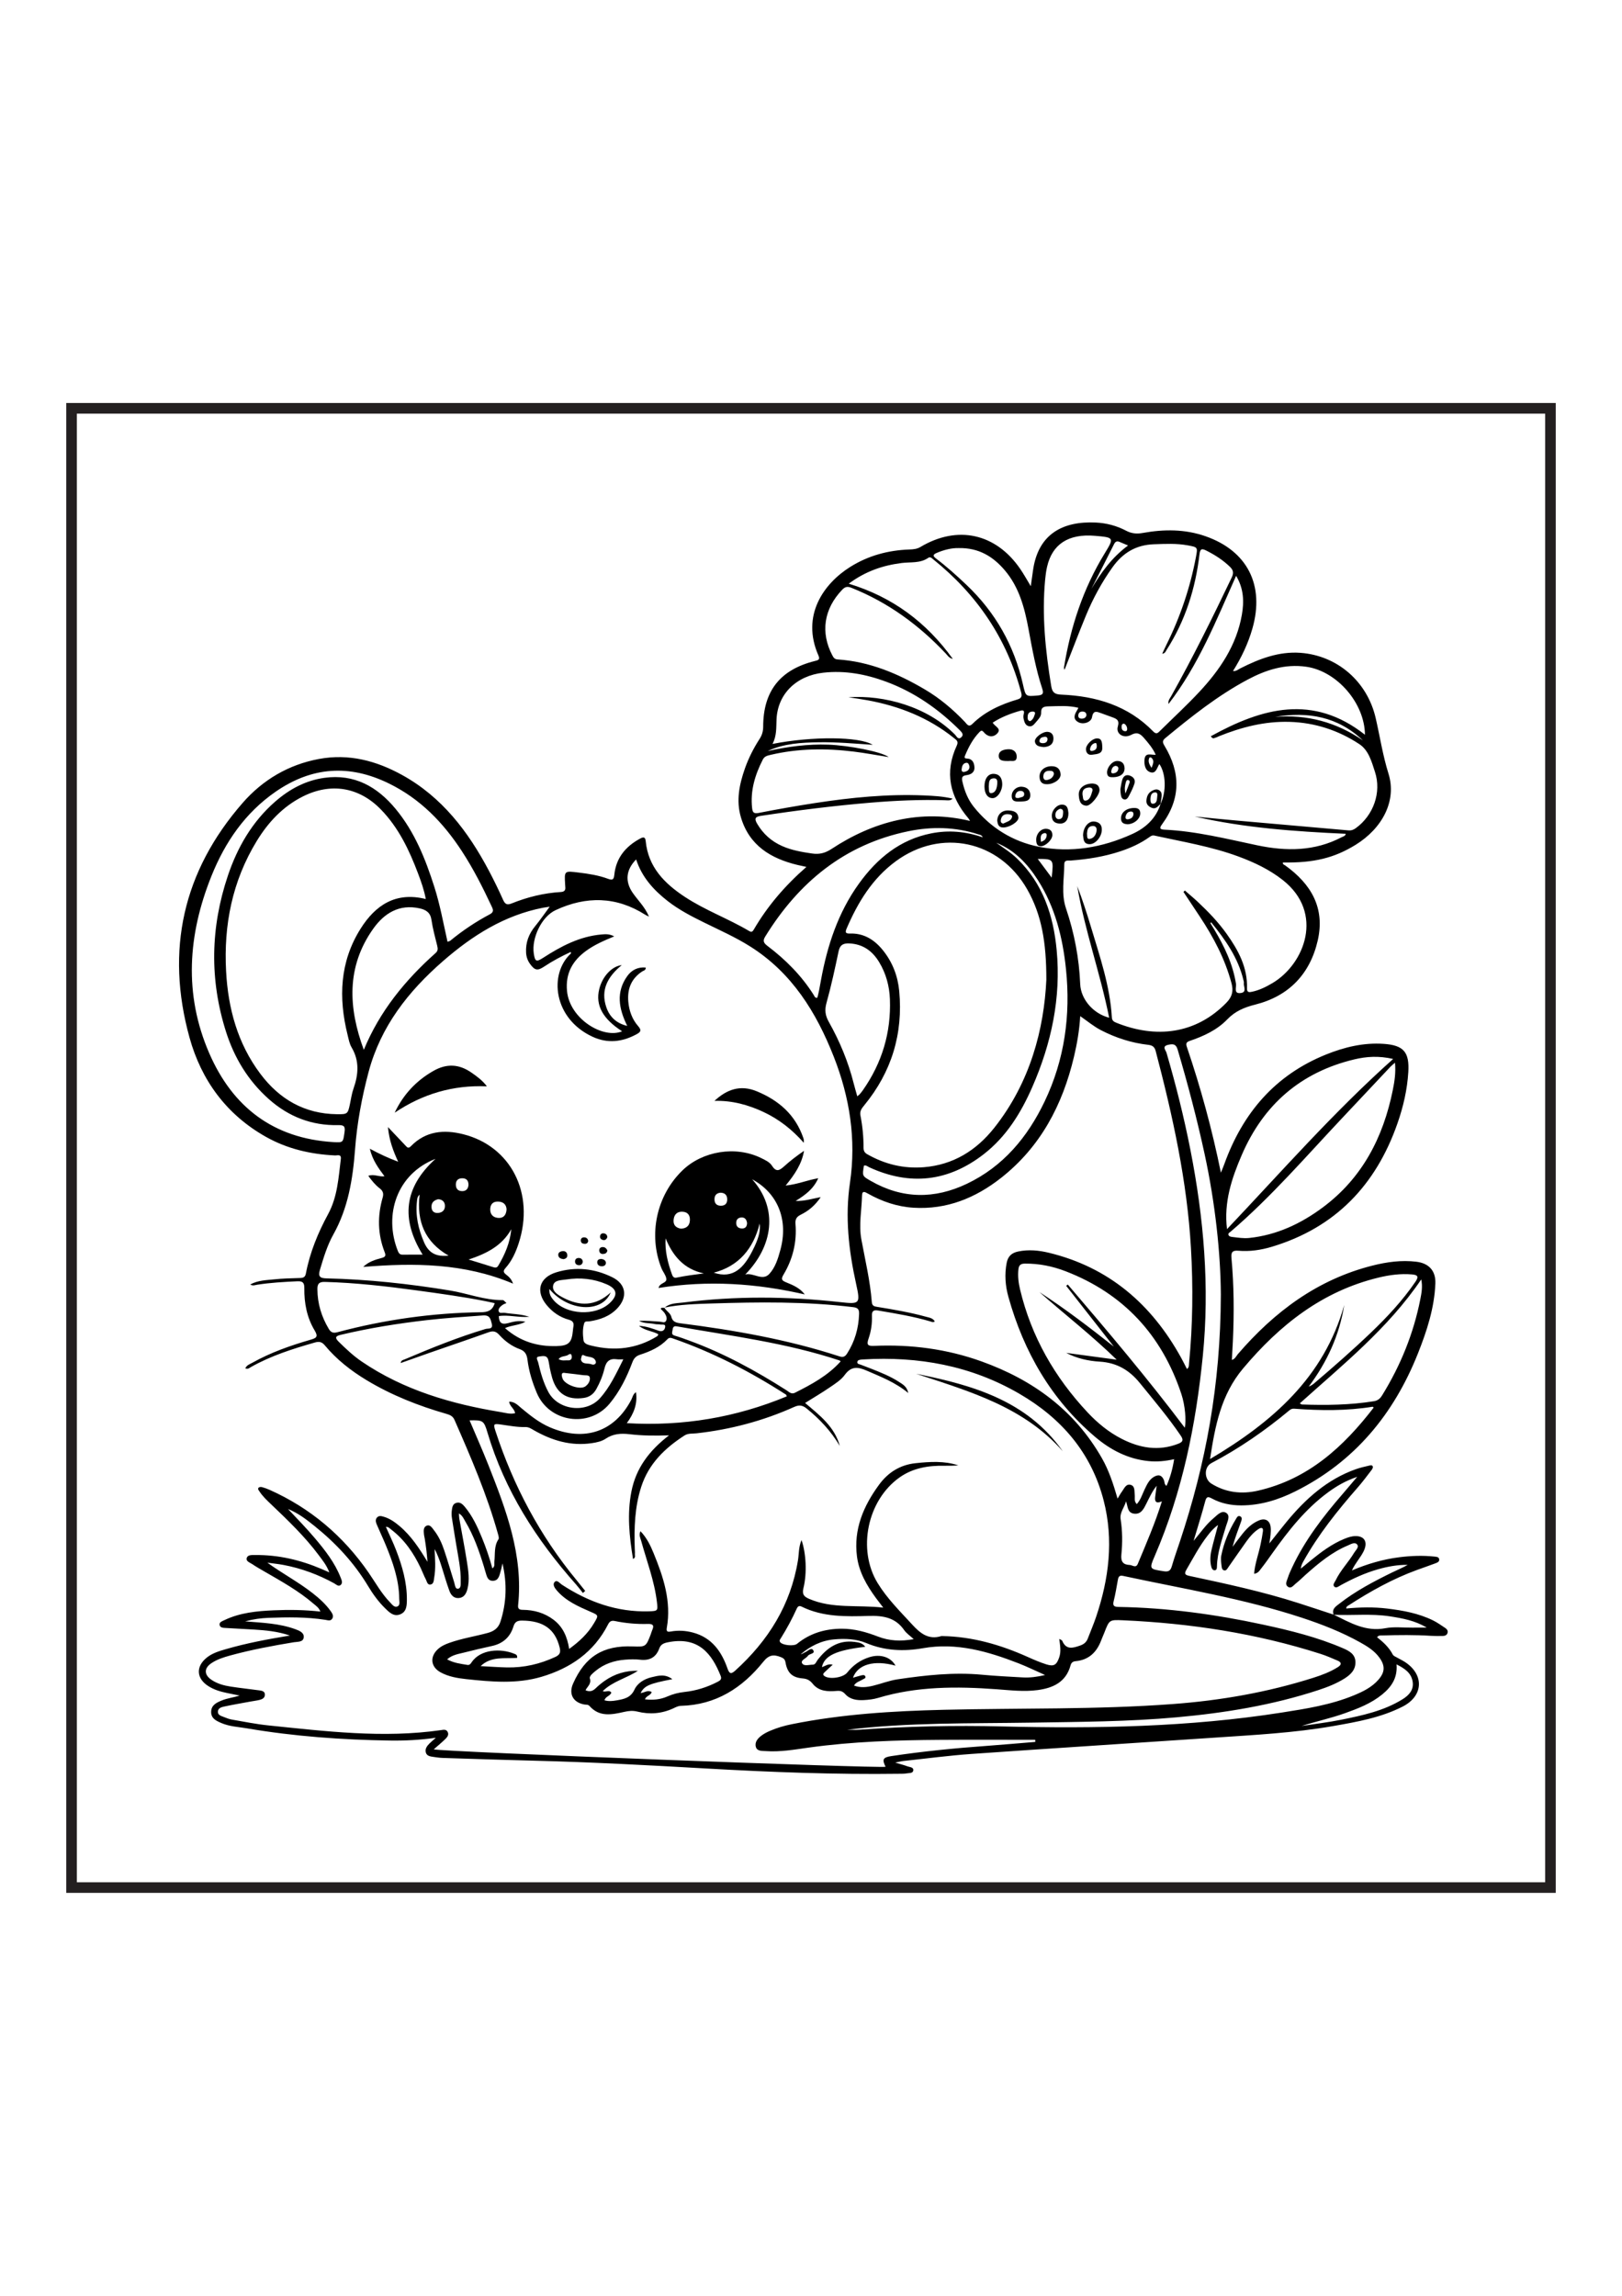 <?xml version="1.0" encoding="utf-8"?>
<!-- Generator: Adobe Illustrator 27.5.0, SVG Export Plug-In . SVG Version: 6.00 Build 0)  -->
<svg xmlns="http://www.w3.org/2000/svg" xmlns:xlink="http://www.w3.org/1999/xlink" viewBox="0 0 612 612" width="595" height="842" preserveAspectRatio="xMidYMid meet" data-scaled="true">
<g>
	<path d="M503.203,482.089c-0.843-2.197,0.887-3.179,2.167-4.181c6.11-4.782,12.946-8.365,19.881-11.764
		c1.945-0.953,3.954-1.776,5.892-2.863c-3.836-0.075-7.557,0.627-11.222,1.665c-4.915,1.393-9.519,3.526-13.995,5.966
		c-0.751,0.41-1.717,1.27-2.452,0.6c-0.792-0.723,0.134-1.674,0.499-2.432c1.825-3.794,4.826-6.809,6.974-10.389
		c0.576-0.96,1.933-2.096,1.119-3.084c-0.903-1.095-2.387-0.123-3.514,0.349c-6.042,2.531-10.996,6.655-15.826,10.949
		c-1.289,1.147-2.503,2.387-3.86,3.446c-0.851,0.665-1.715,2.091-2.985,1.122c-1.166-0.89-0.306-2.218,0.027-3.289
		c0.403-1.294,0.974-2.542,1.547-3.775c4.837-10.4,11.76-19.369,19.217-27.971c1.659-1.914,3.282-3.858,5.421-6.378
		c-4.467,1.535-7.837,3.53-11.014,5.864c-8.538,6.277-14.978,14.481-21.044,23.025c-1.366,1.924-2.725,3.858-4.185,5.71
		c-0.637,0.809-1.209,1.837-2.655,1.955c0.305-3.89,1.704-7.457,2.455-11.157c0.324-1.598,0.65-3.199,0.862-4.813
		c0.183-1.395-0.513-1.618-1.593-0.926c-1.867,1.197-3.296,2.86-4.571,4.628c-2.336,3.239-4.562,6.558-6.877,9.812
		c-0.389,0.547-0.757,1.418-1.633,1.182c-0.832-0.224-0.865-1.159-0.947-1.82c-0.155-1.25-0.328-2.575-0.082-3.785
		c0.983-4.843,2.85-9.365,5.425-13.584c0.357-0.585,0.724-1.524,1.561-1.251c1.06,0.346,0.706,1.416,0.46,2.11
		c-1.109,3.12-2.325,6.203-3.194,9.46c1.253-1.648,2.468-3.327,3.767-4.938c1.726-2.141,3.697-4.021,6.3-5.066
		c2.265-0.909,3.986,0.081,4.303,2.501c0.128,0.979,0.046,1.995-0.027,2.987c-0.065,0.894-0.248,1.78-0.464,3.241
		c2.383-2.994,4.407-5.614,6.513-8.167c7.149-8.664,15.313-16.015,26.127-19.847c1.618-0.573,3.311-0.946,4.985-1.343
		c0.478-0.113,1.188-0.317,1.408,0.342c0.111,0.331-0.138,0.89-0.391,1.218c-1.716,2.229-3.388,4.501-5.238,6.616
		c-7.667,8.765-14.933,17.817-20.617,28.037c-0.428,0.77-0.798,1.571-0.905,2.635c1.218-1.004,2.43-2.016,3.655-3.011
		c3.954-3.212,8.004-6.273,12.775-8.224c1.356-0.554,2.72-1.018,4.201-1.033c3.117-0.031,4.489,1.884,3.444,4.815
		c-0.587,1.647-1.64,3.026-2.609,4.451c-0.787,1.156-1.58,2.308-2.191,3.686c5.78-2.448,11.646-4.183,17.77-4.961
		c4.425-0.562,8.866-0.747,13.315-0.265c0.717,0.078,1.625,0.083,1.82,0.903c0.247,1.036-0.711,1.378-1.456,1.659
		c-2.292,0.865-4.612,1.655-6.914,2.493c-9.181,3.342-17.639,8.084-25.818,13.363c-0.352,0.227-0.846,0.389-0.869,1.173
		c5.144-0.484,10.27-0.608,15.398,0.009c5.975,0.719,11.856,1.784,17.312,4.45c1.619,0.791,3.107,1.862,4.617,2.863
		c0.613,0.406,1.134,1.005,0.923,1.827c-0.244,0.953-1.058,1.199-1.914,1.21c-1.451,0.019-2.907,0.033-4.354-0.058
		c-6.08-0.386-12.162-0.323-18.245-0.141c-0.68,0.02-1.461-0.167-2.093,0.667c2.348,1.852,4.534,3.857,5.942,6.574
		c0.254,0.49,0.986,0.753,1.528,1.068c1.019,0.592,2.103,1.081,3.085,1.727c7.312,4.811,6.923,12.8-0.888,16.789
		c-8.198,4.187-17.183,5.767-26.11,7.337c-14.775,2.598-29.753,3.363-44.693,4.377c-30.613,2.078-61.237,4.009-91.845,6.157
		c-8.595,0.603-17.153,1.746-25.726,2.659c-0.803,0.086-1.591,0.305-3.109,0.605c1.987,0.596,3.343,0.926,4.638,1.417
		c0.856,0.325,2.358,0.278,2.18,1.561c-0.162,1.167-1.605,0.91-2.527,1.098c-0.791,0.161-1.627,0.131-2.443,0.143
		c-24.44,0.334-48.846-0.608-73.238-1.998c-21.576-1.23-43.153-2.394-64.76-2.934c-11.527-0.288-23.052-0.678-34.577-1.047
		c-1.174-0.038-2.348-0.214-3.513-0.385c-1.176-0.172-2.503-0.333-2.862-1.688c-0.359-1.355,0.448-2.443,1.377-3.365
		c0.637-0.631,1.331-1.204,2.399-2.162c-6.081,0.848-11.717,1.135-17.37,1.046c-18.085-0.286-36.082-1.566-53.936-4.609
		c-3.216-0.548-6.516-0.669-9.561-1.977c-1.937-0.833-3.99-1.725-3.904-4.32c0.084-2.529,2.095-3.439,4.06-4.233
		c2.114-0.855,4.385-1.102,6.702-1.827c-1.575-0.32-3.151-0.638-4.726-0.961c-2.503-0.512-4.935-1.225-7.111-2.617
		c-4.525-2.895-4.781-7.347-0.595-10.731c2.096-1.695,4.644-2.449,7.168-3.184c7.761-2.259,15.692-3.747,24.225-5.157
		c-4.741-1.593-9.129-1.967-13.528-2.25c-3.532-0.227-7.07-0.362-10.601-0.597c-0.952-0.063-2.265-0.006-2.42-1.227
		c-0.128-1.007,1.056-1.365,1.847-1.743c5.868-2.805,12.202-3.415,18.558-3.693c5.792-0.253,11.596-0.2,17.636,0.479
		c-0.57-1.508-1.672-2.184-2.596-2.98c-5.678-4.894-12.211-8.487-18.653-12.219c-1.492-0.865-3.006-1.705-4.424-2.68
		c-0.902-0.62-2.562-1.056-2.083-2.427c0.413-1.183,2.009-1.023,3.165-1.034c8.759-0.084,17.095,1.869,25.113,5.309
		c0.814,0.349,1.624,0.706,2.847,1.238c-1.007-2.679-2.547-4.545-3.975-6.461c-5.234-7.025-11.536-13.057-17.846-19.079
		c-1.642-1.567-3.318-3.11-4.563-5.035c-0.276-0.427-0.787-0.946-0.246-1.42c0.269-0.236,0.875-0.258,1.267-0.151
		c0.957,0.263,1.904,0.601,2.811,1.006c15.392,6.875,27.771,17.364,37.348,31.204c2.632,3.803,4.859,7.902,8.118,11.247
		c0.738,0.758,1.536,1.957,2.657,1.588c1.278-0.42,0.813-1.877,0.805-2.895c-0.054-7.228-2.43-13.891-5.142-20.455
		c-1.074-2.599-2.296-5.135-3.383-7.729c-0.35-0.834-0.548-1.812,0.182-2.567c0.742-0.767,1.698-0.478,2.564-0.221
		c2.219,0.661,4.068,1.963,5.822,3.431c4.468,3.737,7.561,8.517,10.617,13.551c-0.129-1.432-0.225-2.868-0.395-4.295
		c-0.183-1.532-0.43-3.056-0.66-4.582c-0.068-0.448-0.218-0.887-0.256-1.336c-0.108-1.27-0.368-2.815,0.989-3.403
		c1.305-0.565,2.084,0.831,2.77,1.7c1.758,2.23,2.936,4.813,3.834,7.481c1.359,4.04,2.535,8.142,3.807,12.211
		c0.288,0.92,0.344,2.479,1.376,2.377c1.281-0.126,1.05-1.771,1.072-2.743c0.105-4.655-0.919-9.193-1.669-13.757
		c-0.559-3.402-1.137-6.801-1.65-10.209c-0.134-0.888-0.162-1.822-0.048-2.71c0.148-1.152,0.253-2.467,1.595-2.936
		c1.45-0.507,2.456,0.425,3.278,1.406c2.894,3.451,4.768,7.495,6.466,11.613c1.552,3.766,2.882,7.619,3.969,11.662
		c1.086-0.765,0.655-1.748,0.756-2.566c0.347-2.829-0.209-5.798,1.548-8.41c0.303-0.451-0.017-1.41-0.207-2.09
		c-4.131-14.822-10.226-28.894-16.381-42.946c-0.641-1.463-1.738-1.896-3.1-2.288c-10.506-3.022-20.614-7.005-30.01-12.662
		c-5.953-3.583-11.382-7.824-15.836-13.188c-1.136-1.368-2.206-1.498-3.782-1.047c-8.303,2.379-16.516,4.967-24.086,9.253
		c-0.583,0.33-1.157,0.94-2.113,0.487c0.498-1.222,1.678-1.564,2.631-2.1c6.928-3.888,14.377-6.495,21.971-8.69
		c2.173-0.628,3.013-1.087,1.554-3.509c-2.92-4.846-3.964-10.315-3.891-15.939c0.026-2.036-0.581-2.705-2.634-2.607
		c-5.081,0.241-10.152,0.515-15.183,1.305c-0.782,0.123-1.567,0.526-2.592-0.096c2.91-1.585,6.006-1.615,8.987-1.932
		c3.245-0.345,6.523-0.414,9.789-0.512c1.244-0.037,1.958-0.309,2.226-1.716c1.504-7.925,4.562-15.336,8.369-22.357
		c3.564-6.571,3.93-13.693,4.808-20.784c0.248-2.005-1.29-1.34-2.188-1.383c-9.199-0.435-17.988-2.462-26.053-7
		c-14.892-8.379-24.378-21.324-28.841-37.434c-9.124-32.939-2.502-62.762,20.084-88.591c7.577-8.665,17.266-14.396,28.771-16.532
		c11.251-2.089,21.65,0.677,31.429,6.09c14.946,8.273,24.818,21.238,32.64,36.003c1.911,3.607,3.703,7.285,5.369,11.012
		c0.749,1.676,1.481,2.104,3.269,1.385c5.924-2.382,12.084-3.907,18.475-4.295c1.49-0.09,1.904-0.726,1.731-2.048
		c-0.035-0.269-0.034-0.544-0.05-0.816c-0.313-5.203-0.321-5.139,5.094-4.481c3.797,0.461,7.56,1.041,11.151,2.378
		c1.653,0.616,2.135,0.249,2.316-1.533c0.642-6.31,4.201-10.648,9.65-13.609c1.148-0.624,2.018-0.88,2.189,0.897
		c0.946,9.806,7.089,15.989,14.779,21.053c7.684,5.06,16.388,8.205,24.275,12.883c0.874,0.518,1.27,0.227,1.704-0.517
		c5.167-8.865,11.744-16.564,19.886-23.681c-1.389-0.303-2.382-0.499-3.364-0.736c-10.105-2.438-18.197-7.327-21.354-17.968
		c-1.867-6.292-0.604-12.413,1.505-18.415c1.39-3.957,3.287-7.678,5.561-11.194c0.923-1.427,1.33-2.874,1.333-4.59
		c0.024-13.424,6.402-21.513,19.507-24.768c1.269-0.315,2.038-0.494,1.341-2.079c-6.673-15.174,2.104-27.174,11.924-33.366
		c6.844-4.315,14.401-6.343,22.451-6.619c1.455-0.05,2.802-0.167,4.15-0.969c13.96-8.306,28.39-5.121,37.597,8.273
		c1.373,1.998,2.543,4.136,4.004,6.532c0.304-2.161,0.569-4.002,0.823-5.846c1.926-14.003,11.424-18.726,23.671-18.159
		c4.012,0.186,7.913,1.201,11.489,3.095c2.044,1.083,4.031,1.24,6.285,0.833c7.967-1.438,15.902-1.468,23.66,1.242
		c15.834,5.532,22.373,18.505,17.678,34.855c-1.617,5.63-4.087,10.85-7.319,16.006c1.26,0.092,1.991-0.625,2.799-1.034
		c7.128-3.611,14.508-6.433,22.658-5.846c13.762,0.992,25.196,10.681,28.402,24.665c1.598,6.97,2.651,13.986,4.818,20.909
		c3.192,10.198-2.277,20.615-12.463,26.882c-8.049,4.952-15.752,6.82-27.353,6.626c-0.198,0.736,0.498,0.868,0.855,1.123
		c9.759,6.986,15.084,16.013,12.265,28.304c-2.918,12.722-10.962,21.001-23.561,24.178c-4.204,1.06-7.591,2.482-10.608,5.613
		c-3.837,3.983-8.856,6.291-14.053,8.058c-1.401,0.476-1.598,1.016-1.151,2.331c5.198,15.291,9.458,30.842,12.835,47.419
		c0.596-1.497,0.964-2.347,1.277-3.218c6.926-19.251,19.139-33.612,38.408-41.372c6.965-2.805,14.178-4.537,21.771-4.012
		c7.52,0.52,9.714,3.142,9.257,10.633c-0.407,6.676-1.908,13.12-4.099,19.386c-8.137,23.276-23.447,39.315-47.381,46.517
		c-4.117,1.239-8.353,1.867-12.641,1.499c-2.314-0.199-2.796,0.659-2.604,2.746c0.959,10.418,1.007,20.858,0.536,31.303
		c-0.106,2.353-0.254,4.703-0.387,7.142c1.238-0.336,1.626-1.453,2.296-2.23c13.768-15.971,30.03-28.148,50.832-33.379
		c5.393-1.356,10.876-2.105,16.459-1.437c4.761,0.57,7.39,3.423,7.196,8.242c-0.37,9.197-3.196,17.852-6.551,26.295
		c-9.117,22.944-23.929,40.936-46.308,52.099c-6.385,3.185-13.114,5.279-20.377,5.282c-3.897,0.002-7.593-0.727-11.015-2.565
		c-1.431-0.769-2.086-0.904-2.587,1.003c-1.259,4.796-2.775,9.524-4.388,14.953c2.722-3.239,4.715-6.197,7.438-8.47
		c1.417-1.183,3.085-3.215,4.859-2.099c1.713,1.077,0.429,3.355-0.06,5.026c-1.45,4.96-3.287,9.824-3.418,15.082
		c-0.016,0.63-0.009,1.464-0.787,1.54c-0.862,0.085-1.22-0.763-1.385-1.446c-0.5-2.068-0.361-4.17,0.12-6.212
		c0.701-2.976,1.543-5.919,2.468-9.418c-1.802,1.281-2.84,2.604-3.872,3.914c-3.161,4.013-5.49,8.545-8.059,12.931
		c-0.983,1.679-0.414,2.035,1.229,2.386c13.752,2.937,27.504,5.89,40.918,10.188c4.488,1.438,8.957,2.934,13.436,4.403
		c6.137,3.012,12.04,6.55,19.464,5.114c3.244-0.628,6.695-0.185,10.053-0.215c1.851-0.016,3.702-0.003,5.554-0.003
		c-4.328-2.649-9.096-3.517-13.903-4.263C517.361,481.592,510.266,482.434,503.203,482.089z M437.858,176.279
		c2.28-4.66,2.1-11.405-0.406-15.105c-0.912,1.339-1.243,3.825-3.445,3.091c-1.973-0.658-2.354-2.899-2.165-4.857
		c0.268-2.773,2.599-1.542,4.226-1.732c-1.115-2.445-2.691-4.31-4.294-6.162c-1.359-1.57-2.517-2.629-4.962-1.332
		c-2.885,1.531-5.848-0.396-5.049-3.121c0.745-2.539-0.557-2.967-2.211-3.578c-1.36-0.502-2.722-0.997-4.088-1.484
		c-1.592-0.568-2.969-1.211-3.426,1.495c-0.335,1.979-3.362,2.929-5.201,1.891c-2.086-1.177-1.474-2.8-0.479-4.397
		c0.178-0.286,0.322-0.592,0.547-1.012c-3.826-0.963-7.545-0.62-11.25-0.55c-1.636,0.031-2.921,0.233-2.825,2.479
		c0.058,1.362-1.088,2.455-1.965,3.492c-0.693,0.819-1.422,1.82-2.685,1.513c-1.341-0.326-1.669-1.581-1.944-2.724
		c-0.142-0.592-0.138-1.29,0.033-1.872c0.366-1.247-0.196-1.547-1.21-1.258c-3.707,1.056-7.288,2.408-10.501,4.517
		c0.839,1.537,3.53,2.245,1.64,4.151c-1.554,1.568-3.572,1.2-4.997-0.531c-0.691-0.84-1.064-0.667-1.66-0.049
		c-2.434,2.528-4.044,5.557-5.38,8.757c-0.277,0.662-0.438,1.169,0.659,1.207c2.077,0.072,2.766,1.573,2.851,3.322
		c0.095,1.948-1.379,2.738-2.966,2.943c-1.813,0.234-1.91,1-1.551,2.56c0.787,3.418,2.048,6.622,4.22,9.348
		c6.352,7.975,14.804,13.153,24.551,15.097c12.092,2.412,24.045,0.328,35.302-4.804c5.016-2.286,8.943-5.846,10.671-11.347
		L437.858,176.279z M250.725,366.319c0.71,1.256,2.216,1.935,2.587,3.41c0.457,1.815,1.698,2.198,3.383,2.413
		c20.339,2.599,40.496,6.109,60.049,12.486c1.41,0.46,2.137,0.09,2.889-1.088c2.911-4.555,4.328-9.512,4.511-14.903
		c0.06-1.754-0.472-2.362-2.204-2.574c-17.798-2.175-35.657-1.945-53.52-1.386c-5.883,0.184-11.785,0.363-17.592,1.518
		c2.025-1.714,4.598-1.58,6.968-1.882c19.637-2.499,39.293-2.345,58.95-0.176c7.713,0.851,7.968,0.791,6.257-6.951
		c-2.781-12.587-4.202-25.153-2.3-38.044c2.415-16.365-0.088-32.241-6.1-47.533c-6.595-16.775-15.791-31.661-31.522-41.591
		c-5.552-3.505-11.521-6.149-17.38-9.031c-4.811-2.366-9.579-4.834-13.813-8.146c-5.279-4.13-9.703-8.994-11.865-15.669
		c-3.866,3.93-4.239,8.296-1.329,12.549c1.958,2.86,4.595,5.267,6.173,9.013c-0.759-0.369-1.07-0.483-1.343-0.658
		c-10.968-7.005-22.373-7.142-33.905-1.768c-5.322,2.48-9.083,10.586-8.217,16.357c0.46,3.065,0.975,3.269,3.515,1.629
		c6.759-4.363,13.783-8.095,22.006-8.811c1.463-0.127,2.939-0.281,4.834,0.715c-4.037,1.663-7.501,3.199-10.594,5.446
		c-5.169,3.754-7.843,8.577-7.221,15.157c0.996,10.533,13.626,18.207,20.794,15.2c-7.328-4.71-10.115-9.838-8.638-15.896
		c1.145-4.697,4.685-8.642,8.499-9.07c-5.246,4.301-8.092,9.317-5.816,15.919c1.23,3.568,3.728,6.029,7.883,7.018
		c-3.205-6.521-4.328-12.763,0.034-18.823c1.641-2.28,3.992-3.463,6.955-3.195c0.013,1.099-0.8,1.127-1.282,1.437
		c-4.196,2.702-5.733,6.666-5.304,11.453c0.306,3.41,1.443,6.618,3.713,9.207c1.439,1.64,0.907,2.258-0.706,3.123
		c-5.375,2.884-10.858,3.49-16.47,0.897c-14.849-6.86-16.599-23.688-8.2-31.422c0.068-0.063-0.022-0.297-0.052-0.578
		c-3.484,1.62-6.831,3.389-10,5.497c-2.531,1.684-3.549,1.498-5.333-0.938c-0.933-1.274-1.432-2.698-1.521-4.296
		c-0.213-3.828,1.044-7.09,3.461-10.033c1.809-2.203,3.421-4.568,5.448-7.302c-1.256,0.195-1.872,0.27-2.48,0.388
		c-14.636,2.848-26.703,10.5-37.748,20.114c-13.133,11.431-23.536,24.677-28.105,41.847c-2.549,9.58-4.364,19.321-5.107,29.189
		c-0.846,11.239-2.592,22.109-8.203,32.137c-2.294,4.1-3.656,8.674-5.023,13.207c-0.785,2.604-0.091,3.27,2.498,3.33
		c15.629,0.361,31.124,2.044,46.557,4.576c6.66,1.093,13.041,3.698,19.912,3.62c0.403-0.005,0.814,0.627,1.401,1.112
		c-0.584,0.258-1.004,0.378-1.348,0.61c-0.852,0.575-1.786,1.405-1.626,2.359c0.192,1.142,1.512,0.585,2.325,0.722
		c2.827,0.473,5.745,0.375,9.29,1.5c-4.355,0.334-7.897-0.854-11.543-0.272c0.106,2.276,0.827,3.346,3.391,2.676
		c1.972-0.515,4.058-1.154,6.673-0.535c-2.604,1.386-5.162,1.228-7.728,2.391c5.792,5.105,12.33,6.993,19.52,6.779
		c4.612-0.137,5.672-1.338,6.104-5.866c0.043-0.452,0.084-0.906,0.169-1.351c0.277-1.46-0.079-2.283-1.73-2.735
		c-3.309-0.905-6.085-2.808-8.293-5.457c-4.332-5.198-2.89-10.436,3.596-12.422c7.259-2.223,14.399-1.458,21.163,1.887
		c5.142,2.544,5.842,7.403,1.919,11.624c-2.871,3.089-6.584,4.384-10.622,4.997c-0.681,0.104-1.642-0.209-1.919,0.656
		c-0.676,2.111-0.559,4.342-0.284,6.473c0.177,1.373,1.815,1.742,2.984,2.029c8.74,2.149,17.078,1.234,24.836-3.561
		c0.183-0.113,0.252-0.412,0.434-0.728c-2.241-1.282-4.957-1.292-7.333-3.183c2.907,0.157,5.168,1.067,7.448,1.856
		c1.392,0.482,2.243-0.212,2.439-1.367c0.222-1.31-1.076-0.835-1.749-0.978c-0.703-0.149-1.467-0.025-2.165-0.188
		c-1.957-0.459-4.109-0.115-5.924-1.217c2.671-0.099,5.277,0.139,7.886,0.321c0.767,0.054,1.757,0.612,2.259-0.258
		c0.535-0.926,0.123-1.956-0.421-2.827c-0.283-0.453-0.673-0.848-1.052-1.231c-0.243-0.246-0.714-0.518-0.355-0.805
		C249.73,366.2,250.291,366.339,250.725,366.319z M303.772,402.203c5.452,4.592,11.132,8.948,13.094,16.209
		c-3.272-5.513-7.539-10.122-12.531-14.135c-1.538-1.237-2.828-1.407-4.655-0.587c-11.761,5.282-24.08,8.536-36.897,9.965
		c-1.499,0.167-3.136-0.077-4.501,0.802c-7.42,4.781-13.521,10.657-16.334,19.362c-2.473,7.654-2.708,15.513-2.44,23.438
		c0.022,0.635,0.095,1.276,0.038,1.905c-0.054,0.605,0.401,1.367-0.696,1.9c-1.405-8.525-2.284-16.933-0.61-25.466
		c1.725-8.794,6.712-15.431,14.195-21.183c-5.496,0.191-10.223,0.126-14.904-0.426c-3.25-0.383-6.19-0.191-9.002,1.696
		c-1.494,1.002-3.335,1.389-5.147,1.665c-7.917,1.203-15.087-0.963-21.885-4.825c-1.014-0.576-1.936-1.268-3.237-1.236
		c-3.098,0.078-6.142-0.512-9.196-0.941c-2.887-0.406-3.006-0.266-2.088,2.534c6.748,20.572,16.725,39.387,30.533,56.117
		c1.115,1.351,2.194,2.731,3.29,4.098c-0.286,0.262-0.571,0.525-0.857,0.787c-0.887-1.104-1.729-2.247-2.668-3.305
		c-14.938-16.819-26.868-35.388-33.326-57.154c-1.359-4.582-1.695-4.797-6.768-4.653c2.378,5.626,4.851,11.165,7.079,16.802
		c6.724,17.012,13.228,34.09,11.226,52.958c-0.146,1.38,0.526,1.695,1.745,1.706c4.287,0.039,8.254,1.163,11.7,3.794
		c3.494,2.668,5.11,6.419,5.826,10.947c3.874-2.804,7.069-5.808,9.367-9.696c1.8-3.045,1.761-2.966-1.394-4.346
		c-4.576-2.002-9.182-4.026-12.555-7.91c-0.778-0.895-1.881-2.318-0.841-3.35c0.873-0.866,1.893,0.566,2.746,1.121
		c9.974,6.494,20.741,10.362,32.797,10.003c3.354-0.1,3.373-0.246,2.995-3.45c-0.945-7.996-3.841-15.477-5.962-23.164
		c-0.29-1.052-0.939-2.115-0.255-3.615c2.404,2.528,3.764,5.387,4.945,8.264c3.71,9.039,6.778,18.237,4.983,28.253
		c-0.267,1.49,0.498,1.514,1.508,1.33c2.822-0.514,5.618-0.337,8.365,0.395c7.039,1.876,10.752,7.035,13.015,13.505
		c0.635,1.817,1.217,2.402,2.881,0.897c12.511-11.308,21.021-24.856,23.742-41.743c0.384-2.385,0.209-4.914,1.331-7.547
		c1.699,4.871,2.133,12.4,0.72,18.13c-0.584,2.37,0.216,3.208,2.172,4.053c8.813,3.805,18.148,2.18,27.944,3.297
		c-1.247-1.635-2.018-2.61-2.751-3.613c-3.463-4.737-6.398-9.769-7.163-15.685c-1.327-10.267,2.456-19.067,8.373-27.114
		c3.374-4.588,7.899-7.443,13.663-8.061c5.453-0.585,10.9-0.934,16.222,0.809c-1.779,0.152-3.55,0.177-5.321,0.147
		c-6.019-0.102-11.78,0.824-16.828,4.38c-12.212,8.604-16.066,27.218-8.297,39.9c3.589,5.859,8.454,10.638,13.058,15.657
		c3.03,3.304,6.129,5.808,10.939,4.326c0.167-0.051,0.361-0.017,0.543-0.013c11.26,0.222,21.819,3.286,32.019,7.851
		c2.316,1.036,4.657,2.058,7.071,2.821c2.904,0.918,3.884,0.2,4.864-2.644c0.77-2.236,0.344-4.443,0.011-6.96
		c0.567,0.338,1.015,0.443,1.118,0.692c1.485,3.57,4.054,2.755,6.768,1.813c1.398-0.486,2.36-1.261,2.884-2.634
		c1.034-2.712,2.195-5.38,3.122-8.127c4.854-14.382,6.71-29.031,2.874-43.928c-4.655-18.078-15.981-31.105-31.864-40.328
		c-18.243-10.594-38.099-14.147-58.968-12.904c-0.181,0.011-0.365,0.004-0.543,0.034c-0.621,0.105-1.417,0.118-1.563,0.843
		c-0.177,0.877,0.721,0.878,1.261,1.094c1.347,0.54,2.717,1.023,4.065,1.56c3.542,1.411,7.102,2.81,10.311,4.896
		c1.405,0.914,3.075,1.74,3.574,4.233c-4.952-4.07-10.367-6.128-15.685-8.444c-3.352-1.459-5.854-1.732-8.298,1.63
		c-1.393,1.916-3.609,3.301-5.621,4.682C310.119,398.356,306.993,400.184,303.772,402.203z M189.585,462.729
		c-0.216,0.958-0.376,1.934-0.662,2.871c-0.496,1.624-0.751,3.675-2.976,3.688c-2.114,0.013-2.309-1.976-2.817-3.498
		c-0.201-0.602-0.346-1.222-0.532-1.829c-1.818-5.909-3.848-11.734-7.041-17.071c-0.601-1.004-1.035-2.202-2.393-3.021
		c0.055,0.872,0.037,1.418,0.13,1.944c0.95,5.36,2.002,10.704,2.851,16.08c0.551,3.487,1.132,7.022,0.208,10.548
		c-0.435,1.659-1.259,3.144-3.148,3.341c-1.908,0.199-3.02-1.034-3.64-2.691c-0.571-1.526-1.053-3.087-1.545-4.642
		c-1.189-3.759-2.153-7.6-4.037-11.149c0.162,3.65,0.47,7.261-0.163,10.851c-0.168,0.954-0.128,2.238-1.253,2.514
		c-1.338,0.328-1.467-1.109-1.892-1.907c-0.723-1.358-1.247-2.82-1.904-4.215c-2.662-5.657-6.105-10.727-11.136-14.568
		c-0.574-0.438-1.103-1.112-2.038-1.035c1.362,3.084,2.767,5.941,3.901,8.902c2.281,5.955,4.056,12.049,4.019,18.513
		c-0.013,2.208-0.067,4.59-2.502,5.575c-2.436,0.986-4.121-0.721-5.692-2.261c-2.545-2.494-4.624-5.37-6.451-8.409
		c-5.31-8.83-12.218-16.225-20.208-22.646c-3.083-2.478-6.213-4.913-9.995-6.409c3.402,3.609,6.861,7.139,10.053,10.911
		c3.879,4.583,7.592,9.284,9.807,14.958c0.36,0.923,0.892,2.033-0.003,2.796c-0.853,0.728-1.693-0.221-2.43-0.627
		c-6.013-3.31-12.373-5.656-19.112-6.937c-2.014-0.383-4.064-0.575-6.098-0.854c5.72,4.135,11.757,7.314,17.124,11.537
		c2.505,1.971,4.873,4.088,6.732,6.702c0.572,0.804,1.213,1.734,0.679,2.758c-0.609,1.166-1.748,0.703-2.692,0.557
		c-7.128-1.104-14.299-1.019-21.47-0.742c-2.807,0.109-5.602,0.463-8.749,1.323c6.691,0.543,12.975,0.771,18.933,2.961
		c1.435,0.527,3.285,1.25,3.163,2.971c-0.142,1.992-2.297,1.707-3.711,1.94c-8.06,1.33-16.085,2.821-23.971,4.979
		c-2.542,0.696-5.072,1.48-7.266,2.994c-2.687,1.854-2.663,4.26,0.024,6.132c2.211,1.541,4.77,2.228,7.377,2.631
		c3.584,0.555,7.195,0.927,10.788,1.423c0.987,0.136,2.129,0.335,2.098,1.671c-0.028,1.186-0.997,1.681-2.004,1.923
		c-1.144,0.275-2.32,0.416-3.48,0.63c-3.299,0.61-6.607,1.174-9.887,1.876c-1.021,0.218-2.302,0.572-2.366,1.904
		c-0.066,1.374,1.263,1.629,2.228,2.034c0.999,0.419,2.042,0.808,3.103,0.991c4.559,0.786,9.108,1.718,13.703,2.187
		c21.666,2.212,43.328,4.915,65.145,1.776c0.859-0.124,1.898-0.392,2.47,0.6c0.62,1.075-0.051,1.993-0.738,2.672
		c-1.39,1.375-2.918,2.611-4.471,3.977c2.698,0.92,167.557,7.217,170.488,6.578c-1.387-2.76-1.027-3.545,2.197-4.032
		c11.939-1.806,23.948-2.979,35.989-3.851c6.103-0.442,12.197-0.994,18.295-1.496c-0.011-0.263-0.023-0.527-0.034-0.79
		c-11.895,0-23.79-0.063-35.684,0.015c-16.618,0.11-33.215,0.625-49.712,2.914c-5.384,0.747-10.771,1.72-16.246,1.327
		c-1.382-0.099-3.261,0.11-3.745-1.558c-0.538-1.855,0.751-3.292,2.187-4.35c0.938-0.691,2.007-1.238,3.081-1.705
		c2.67-1.159,5.459-1.967,8.313-2.54c18.939-3.807,38.131-4.972,57.386-5.43c28.769-0.685,57.571-0.032,86.306-2.162
		c18.078-1.34,35.82-4.436,53.113-9.928c3.197-1.015,6.348-2.202,9.214-4.007c1.451-0.914,1.457-1.796-0.155-2.476
		c-2.087-0.881-4.168-1.807-6.321-2.497c-24.275-7.772-49.232-11.573-74.639-12.698c-5.13-0.227-5.128-0.18-7.012,4.689
		c-0.36,0.931-0.796,1.832-1.141,2.768c-1.679,4.549-4.664,7.501-9.686,7.971c-1.016,0.095-1.629,0.528-1.915,1.579
		c-1.715,6.298-6.554,8.533-12.395,9.322c-5.17,0.698-10.336,0.066-15.492-0.311c-15.078-1.103-30.066-1.147-44.747,3.269
		c-1.717,0.516-3.563,0.718-5.362,0.817c-2.59,0.143-5.191-0.207-7.022-2.248c-0.979-1.09-1.839-1.328-3.243-1.206
		c-3.305,0.285-6.695,0.186-9.001-2.668c-1.075-1.33-2.121-1.907-3.802-2.045c-3.939-0.324-5.797-2.081-6.484-6.03
		c-0.21-1.208-0.781-1.628-1.796-2.025c-2.667-1.042-4.456-0.898-6.58,1.754c-7.926,9.896-17.944,16.315-31.094,16.64
		c-1.052,0.026-1.909,0.508-2.812,0.928c-4.37,2.033-8.955,2.397-13.562,1.255c-1.777-0.44-3.278-0.292-4.992,0.093
		c-4.629,1.04-9.352,2.078-13.122-2.219c-0.545-0.621-1.344-0.439-2.04-0.573c-4.196-0.811-5.877-3.992-4.158-7.871
		c4.537-10.236,11.348-14.471,22.548-14.02c4.847,0.195,4.967,0.117,6.748-4.551c0.194-0.508,0.316-1.046,0.538-1.541
		c0.754-1.681,0.502-2.458-1.608-2.396c-4.18,0.122-8.346-0.249-12.45-1.093c-1.261-0.259-1.962,0.063-2.571,1.263
		c-5.311,10.467-14.182,16.54-25.132,19.778c-9.344,2.763-18.89,1.891-28.388,0.871c-3.338-0.358-6.678-0.923-9.681-2.561
		c-3.732-2.036-4.138-5.883-0.996-8.757c1.23-1.125,2.704-1.79,4.26-2.345c4.717-1.681,9.666-2.451,14.482-3.746
		c2.362-0.635,4.054-1.812,4.841-4.254C191.118,477.55,191.366,470.304,189.585,462.729z M407.582,256.283
		c-0.329,5.396-1.19,10.375-2.355,15.298c-4.301,18.181-12.605,34.013-27.539,45.739c-9.631,7.562-20.475,11.993-32.994,11.232
		c-6.181-0.376-11.895-2.339-17.268-5.357c-1.026-0.576-2.126-1.227-2.171,0.749c-0.127,5.522-1.278,11.035-0.253,16.567
		c1.454,7.847,3.315,15.628,3.939,23.608c0.119,1.519,0.945,1.656,2.11,1.846c6.178,1.009,12.351,2.055,18.394,3.727
		c1.165,0.322,2.494,0.456,3.262,1.74c-0.62,0.494-1.131,0.172-1.601,0.033c-6.452-1.917-13.076-2.995-19.694-4.126
		c-1.809-0.309-2.489,0.133-2.423,2.005c0.103,2.925-0.316,5.855-1.275,8.579c-0.893,2.536-0.106,2.831,2.189,2.734
		c13.831-0.583,27.337,1.162,40.419,5.86c19.361,6.953,35.104,18.376,45.453,36.539c2.661,4.671,4.301,9.744,5.898,15.221
		c0.669-1.091,1.078-1.893,1.613-2.6c0.894-1.182,1.536-3.136,3.393-2.569c1.633,0.499,1.3,2.371,1.467,3.79
		c0.13,1.11-0.341,2.356,0.766,3.456c1.492-1.613,2.045-3.647,2.937-5.487c0.872-1.797,1.656-3.666,3.478-4.76
		c1.768-1.062,3.072-0.735,3.872,1.282c0.246,0.62,0.016,1.424,0.932,2.1c1.431-3.229,2.317-6.459,2.885-10.08
		c-3.365,0.75-6.483,1.042-9.672,0.721c-7.816-0.787-14.456-4.281-20.257-9.233c-16.456-14.046-26.804-31.972-32.591-52.66
		c-1.184-4.234-1.514-8.556-0.656-12.933c0.483-2.462,1.917-3.742,4.327-4.241c3.923-0.813,7.807-0.437,11.605,0.483
		c22.676,5.497,38.726,19.411,49.839,39.522c0.779,1.409,1.483,2.859,2.242,4.327c0.86-0.634,0.712-1.41,0.779-2.094
		c1.427-14.487,1.566-28.986,0.729-43.522c-1.458-25.325-6.89-49.914-13.309-74.341c-0.413-1.57-1.253-2.154-2.808-2.33
		c-6.285-0.712-12.214-2.625-17.835-5.526C412.685,260.178,410.34,258.196,407.582,256.283z M394.798,242.567
		c0.015-14.122-1.784-24.582-7.245-34.155c-10.498-18.402-32.505-23.093-49.569-10.549c-8.845,6.502-14.319,15.516-18.561,25.416
		c-0.631,1.473-0.311,1.895,1.281,1.844c5.361-0.17,9.364,2.448,12.562,6.476c3.54,4.459,5.5,9.64,6.021,15.245
		c1.5,16.122-2.89,30.513-13.18,43.048c-0.95,1.157-1.781,2.185-1.455,3.854c0.785,4.015,1.181,8.082,1.175,12.177
		c-0.001,1.106,0.338,1.849,1.346,2.426c6.648,3.804,13.784,5.539,21.412,4.923c11.082-0.895,19.782-6.314,26.546-14.842
		C388.841,281.144,393.937,260.923,394.798,242.567z M160.659,212.112c-0.65-3.458-1.738-6.507-2.876-9.529
		c-3.349-8.889-7.389-17.421-14.118-24.312c-8.24-8.44-18.901-10.142-29.433-4.834c-7.525,3.792-13.055,9.727-17.385,16.828
		c-9.196,15.082-12.479,31.6-11.539,49.056c0.756,14.05,4.327,27.247,12.898,38.68c7.215,9.624,16.714,15.158,28.989,15.276
		c3.933,0.038,4.04-0.091,4.838-3.806c0.419-1.951,0.681-3.963,1.341-5.831c1.88-5.326,2.315-10.475-0.726-15.594
		c-0.811-1.364-1.091-3.07-1.485-4.651c-3.496-14.018-2.981-27.655,4.935-40.165C141.641,214.469,149.261,209.262,160.659,212.112z
		 M446.537,209.425c0.177-0.176,0.354-0.351,0.53-0.527c1.623,1.419,3.288,2.792,4.86,4.265c3.981,3.73,7.758,7.658,10.931,12.113
		c4.381,6.15,7.898,12.648,7.645,20.525c-0.051,1.601,0.849,1.511,1.934,1.278c2.789-0.598,5.305-1.849,7.727-3.291
		c12.132-7.222,19.571-26.473,3.845-38.843c-5.065-3.984-10.767-6.676-16.753-8.887c-10.263-3.79-21.026-5.543-31.648-7.88
		c-0.883-0.194-1.355,0.163-1.938,0.579c-3.357,2.394-7.072,4.069-10.964,5.357c-6.066,2.007-12.325,3.003-18.681,3.475
		c-1.012,0.075-2.445-0.334-2.455,1.348c-0.031,5.583-1.242,11.151,0.653,16.74c3.13,9.231,4.947,18.756,5.351,28.528
		c0.234,5.676,4.874,11.131,10.927,12.677c-3.354-16.8-9.195-32.87-12.045-49.644c1.914,5.014,3.583,10.088,5.115,15.202
		c3.38,11.288,7.258,22.467,7.95,34.374c0.065,1.126,0.713,1.57,1.598,1.929c14.978,6.069,30.039,4.39,41.647-7.553
		c2.198-2.261,2.667-4.416,1.897-7.311c-2.438-9.154-6.797-17.369-11.989-25.199C450.628,215.594,448.582,212.51,446.537,209.425z
		 M450.808,180.985c5.044,0.489,10.084,1.012,15.131,1.46c14.277,1.268,28.558,2.497,42.835,3.768
		c1.073,0.095,1.915-0.211,2.768-0.829c6.653-4.815,9.794-13.456,7.246-21.254c-1.244-3.807-2.385-8.146-5.872-10.444
		c-7.932-5.229-16.761-8.132-26.361-8.41c-9.343-0.27-18.156,1.991-26.727,5.464c-0.42,0.17-0.822,0.425-1.257,0.509
		c-0.421,0.08-0.891,0.702-1.718-0.545c19.421-10.732,38.568-16,58.16-0.575c-0.12-11.977-10.593-23.99-22.138-25.645
		c-8.033-1.151-15.313,1.211-22.199,4.893c-11.26,6.019-21.207,13.941-31.015,22.04c-1.226,1.012-0.976,1.728-0.254,2.924
		c6.038,9.997,6.162,19.876-0.887,29.488c-0.937,1.277-1.22,2.019,0.794,2.111c11.939,0.55,23.479,3.471,35.101,5.91
		c10.92,2.292,21.637,2.276,31.827-3.069c0.568-0.298,1.357-0.379,1.536-1.282C488.557,186.62,469.506,185.275,450.808,180.985z
		 M401.651,125.668c-0.128-0.529-0.227-0.709-0.202-0.869c2.464-15.297,7.214-29.767,15.352-43.053
		c3.661-5.977,3.565-6.036-3.655-6.652c-9.974-0.852-16.122,3.109-18.078,11.71c-0.361,1.587-0.573,3.218-0.726,4.841
		c-1.268,13.49,0.115,26.824,2.294,40.125c0.39,2.383,1.247,3.12,3.773,3.227c13.16,0.558,25.229,4.127,34.723,13.904
		c1.228,1.264,1.838,0.477,2.624-0.297c4.916-4.843,9.994-9.534,14.702-14.572c7.788-8.332,14.088-17.601,16.108-29.135
		c0.863-4.926,0.76-9.813-2.167-14.721c-7.502,16.861-14.162,33.651-25.51,48.361c-0.191-1.43,0.527-2.089,0.94-2.827
		c8.216-14.655,15.662-29.701,22.895-44.859c0.798-1.673,0.686-2.751-0.626-4.034c-2.636-2.575-5.668-4.502-8.932-6.148
		c-1.768-0.892-2.34-0.682-2.596,1.487c-1.521,12.875-5.355,24.99-12.403,35.975c-0.335,0.522-0.506,1.298-1.655,1.459
		c0.633-1.354,1.104-2.422,1.623-3.465c5.202-10.464,8.905-21.432,11.087-32.912c0.735-3.865,0.711-3.813-3.054-4.517
		c-4.24-0.793-8.486-0.558-12.757-0.415c-6.767,0.226-11.768,3.222-15.677,8.712c-4.087,5.74-7.395,11.862-10.064,18.337
		C406.945,111.943,404.412,118.639,401.651,125.668z M320.142,135.995c13.52-0.928,29.718,3.542,40.196,14.098
		c0.57,0.574,1.114,2.031,2.284,1.063c1.183-0.98,0.341-1.902-0.484-2.725c-8.009-7.985-17.097-14.344-27.753-18.294
		c-7.662-2.84-15.516-4.33-23.755-3.406c-10.151,1.139-17.173,7.983-17.629,17.523c-0.15,3.128,0.111,6.292-1.529,9.348
		c14.981-2.939,32.736-2.822,37.81,0.327c-6.946-0.472-13.633-1.068-20.343-0.959c-6.595,0.108-13.161,0.454-19.275,3.306
		c7.547-1.644,15.131-2.692,22.886-2.402c7.748,0.29,20.107,2.668,22.772,4.689c-4.623-0.735-8.884-1.541-13.179-2.07
		c-10.523-1.296-21.009-1.212-31.397,1.232c-1.17,0.275-2.284,0.518-2.907,1.735c-2.946,5.762-4.796,11.759-4.055,18.335
		c0.162,1.443,0.496,2.216,2.385,1.848c7.121-1.389,14.271-2.66,21.443-3.758c13.568-2.078,27.202-3.442,40.957-2.863
		c3.576,0.151,7.175,0.324,10.881,1.218c-0.968,0.879-1.903,0.627-2.745,0.601c-9.453-0.293-18.876,0.127-28.297,0.922
		c-13.843,1.169-27.615,2.887-41.348,4.973c-2.286,0.347-2.418,1.202-1.347,3.011c2.254,3.807,5.364,6.585,9.393,8.371
		c3.608,1.599,7.419,2.251,11.304,2.819c2.814,0.411,4.999-0.186,7.352-1.733c7.71-5.072,16.011-8.922,25.079-10.893
		c8.971-1.95,17.96-1.862,27.155,0.333c-0.307-0.505-0.414-0.752-0.582-0.948c-7.06-8.275-9.105-17.381-4.395-27.502
		c0.745-1.601-0.195-2.104-1.101-2.832c-9.574-7.695-20.617-12.034-32.586-14.235C324.946,136.687,322.539,136.369,320.142,135.995z
		 M236.503,409.823c21.179,1.233,41.134-2.137,60.369-10.116c-0.154-0.345-0.18-0.571-0.301-0.649
		c-13.474-8.674-27.626-15.979-42.798-21.233c-0.765-0.265-1.335-0.312-1.945,0.331c-2.839,2.988-6.492,4.609-10.312,5.84
		c-1.547,0.499-2.353,1.369-2.909,2.847c-2.118,5.631-4.754,11.012-8.634,15.662c-7.719,9.253-22.733,7.024-27.411-4.044
		c-1.701-4.024-2.997-8.178-3.532-12.532c-0.234-1.905-0.842-3.281-2.909-4.026c-3.015-1.087-5.613-3.019-7.759-5.394
		c-1.225-1.355-2.31-1.587-4.002-0.981c-7.426,2.661-14.9,5.187-22.35,7.779c-3.562,1.239-7.11,2.517-10.842,3.84
		c0.223-1.141,0.975-1.159,1.498-1.381c10.017-4.258,20.096-8.349,30.541-11.478c0.914-0.274,2.954,0.263,2.34-1.991
		c-0.467-1.714-0.625-3.313-3.344-3.108c-7.057,0.53-14.12,0.957-21.153,1.768c-10.91,1.258-21.739,2.992-32.434,5.528
		c-2.009,0.477-2.395,1.071-0.789,2.646c2.728,2.674,5.488,5.293,8.656,7.446c15.888,10.799,33.816,15.994,52.505,19.07
		c1.735,0.286,3.484,0.867,5.359,0.419c-0.209-1.717-2.032-2.538-2.233-4.347c2.139-0.016,3.309,1.371,4.589,2.43
		c3.363,2.783,6.74,5.507,10.81,7.248c12.971,5.548,24.339,1.7,30.68-10.4c0.482-0.919,0.596-2.081,1.772-2.872
		C240.607,402.537,239.161,406.186,236.503,409.823z M359.511,121.531c-1.484-0.345-1.944-1.278-2.579-1.953
		c-10.142-10.791-21.824-19.349-35.653-24.866c-1.513-0.603-2.395-0.441-3.516,0.729c-6.913,7.22-8.269,16.097-3.702,24.772
		c0.449,0.854,0.868,1.445,1.982,1.517c11.972,0.777,22.675,5.289,32.863,11.286c5.674,3.34,10.645,7.544,15.177,12.3
		c0.727,0.763,1.368,2.154,2.805,0.742c4.791-4.706,10.714-7.371,17.042-9.245c1.476-0.437,1.744-1.183,1.368-2.602
		c-5.412-20.471-16.748-37.018-33.154-50.22c-0.549-0.441-1.117-1.134-1.902-0.587c-3.059,2.13-6.63,1.519-10.007,1.945
		c-7.11,0.896-13.698,3.109-19.991,7.804C336.772,98.182,349.497,107.66,359.511,121.531z M392.199,360.38
		c9.753,6.322,18.92,13.352,28.063,20.56c-5.993-7.643-11.986-15.287-17.979-22.93c0.202-0.16,0.404-0.319,0.605-0.478
		c15.095,17.645,30.088,35.375,44.152,54.024c0.572-2.763,0.144-8.384-1.304-12.747c-7.358-22.167-21.736-37.808-43.608-46.272
		c-4.915-1.902-10.082-2.956-15.429-2.907c-1.608,0.014-2.272,0.617-2.439,2.165c-0.278,2.571,0.029,5.1,0.617,7.563
		c4.249,17.811,13.055,33.148,25.519,46.441c3.743,3.992,7.955,7.447,12.865,9.951c6.83,3.482,13.853,4.708,21.265,1.853
		c1.848-0.712,2.088-1.444,0.951-3.116c-4.705-6.92-10.102-13.282-15.367-19.766c-4.019-4.95-8.741-7.718-15.202-8.108
		c-4.308-0.26-8.633-1.224-12.627-3.306c6.199,0.836,12.398,1.672,19.054,2.57C411.841,376.626,401.738,368.811,392.199,360.38z
		 M168.856,228.235c0.441-0.173,0.82-0.228,1.073-0.436c4.643-3.822,9.625-7.145,14.933-9.955c1.731-0.917,1.105-1.979,0.555-3.153
		c-3.312-7.077-6.845-14.036-11.117-20.592c-7.058-10.832-15.743-19.812-27.588-25.6c-14.95-7.304-29.087-6.297-42.704,3.116
		c-11.536,7.974-19.112,19.058-24.238,31.839c-8.865,22.1-10.473,44.544-0.837,66.776c8.815,20.339,24.215,32.202,46.857,33.567
		c3.785,0.228,3.633,0.129,4.204-3.717c0.327-2.204-0.178-2.741-2.398-2.691c-9.981,0.223-18.697-3.18-26.131-9.78
		c-7.8-6.925-13.045-15.554-16.185-25.433c-6.257-19.685-5.859-39.373,0.703-58.88c3.608-10.726,9.169-20.357,17.824-27.92
		c5.372-4.695,11.473-8.006,18.617-8.989c11.316-1.556,19.943,3.36,26.882,11.756c7.123,8.617,11.21,18.809,14.563,29.331
		C166.019,214.227,167.282,221.198,168.856,228.235z M456.566,423.359c23.412-13.878,42.954-30.75,50.634-58.106
		c-1.852,11.452-6.516,21.567-13.399,30.768c0.828-0.313,1.48-0.74,2.069-1.241c7.26-6.181,14.432-12.462,21.327-19.052
		c6.182-5.908,11.99-12.135,16.842-19.223c1.345-1.965,0.914-2.601-1.261-2.791c-4.306-0.376-8.529,0.198-12.682,1.204
		c-21.223,5.141-37.263,17.854-51.06,34.258C460.668,399.124,458.461,410.917,456.566,423.359z M319.665,525.471
		c1.531,0,3.068,0.095,4.591-0.015c17.944-1.293,35.918-1.671,53.891-1.235c35.262,0.855,70.436,0.265,105.375-5.216
		c9.323-1.462,18.654-2.911,27.454-6.565c3.371-1.4,6.628-2.993,9.094-5.811c2.502-2.859,2.634-5.256,0.396-8.362
		c-1.854-2.574-4.499-4.212-7.194-5.718c-6.996-3.908-14.422-6.813-22.021-9.318c-22.039-7.265-44.916-10.928-67.512-15.797
		c-1.411-0.304-1.743,0.36-1.949,1.477c-0.495,2.675-0.911,5.373-1.578,8.006c-0.457,1.803,0.137,2.204,1.821,2.231
		c18.395,0.299,36.531,2.787,54.488,6.66c10.291,2.22,20.512,4.73,30.22,8.925c2.266,0.979,4.579,2.171,4.681,5.111
		c0.103,2.981-1.766,4.817-4.102,6.287c-3.097,1.949-6.477,3.268-9.93,4.4c-17.342,5.687-35.224,8.599-53.341,10.243
		c-18.283,1.659-36.631,1.72-54.963,2.011C365.953,523.154,342.792,522.678,319.665,525.471z M462.966,336.63
		c20.476-21.585,40.04-43.977,62.689-64.197c-5.43-1.242-10.086-0.93-14.682,0.17c-20.243,4.846-34.274,17.111-42.461,36.101
		C464.725,317.488,461.713,326.514,462.966,336.63z M526.347,273.842c-0.822,0.728-1.311,1.096-1.725,1.536
		c-6.099,6.474-12.183,12.963-18.282,19.437c-13.685,14.528-26.734,29.682-41.942,42.715c-0.392,0.336-1.067,0.627-0.893,1.233
		c0.198,0.686,0.986,0.766,1.575,0.834c2.066,0.239,4.113,0.589,6.229,0.368c10.424-1.086,19.543-5.394,27.809-11.542
		c14.897-11.079,22.803-26.434,26.409-44.288C526.182,280.896,526.689,277.614,526.347,273.842z M460.639,361.311
		c-0.096-15.542-2.103-34.459-6.157-53.151c-2.866-13.214-6.318-26.275-10.137-39.246c-0.686-2.33-1.999-2.169-3.672-1.784
		c-2.374,0.547-0.814,2.022-0.539,2.965c3.54,12.109,6.609,24.329,9.038,36.711c5.041,25.699,7.279,51.56,4.657,77.717
		c-2.601,25.951-7.72,51.291-18.121,75.371c-2.164,5.01-2.043,4.953,3.454,5.796c1.904,0.292,2.534-0.346,3.015-2.013
		c0.905-3.135,2.016-6.211,3.046-9.31C454.877,425.32,460.541,395.586,460.639,361.311z M370.812,188.831
		c-0.458-0.956-1.134-0.945-1.692-1.127c-8.679-2.828-17.6-2.979-26.367-1.176c-24.024,4.94-41.374,19.213-54.039,39.755
		c-1.005,1.63-0.548,2.445,0.848,3.502c6.853,5.185,12.86,11.195,17.467,18.518c0.288,0.458,0.449,1.263,1.383,1.003
		c0.207-0.878,0.436-1.751,0.614-2.635c0.251-1.244,0.468-2.496,0.695-3.745c2.393-13.167,6.465-25.692,14.392-36.666
		c6.851-9.484,15.427-16.579,27.263-18.924C357.907,186.042,364.325,186.581,370.812,188.831z M518.306,403.948
		c-0.274-0.227-0.344-0.33-0.396-0.322c-9.831,1.577-19.703,1.484-29.591,0.738c-0.686-0.052-1.228,0.13-1.746,0.561
		c-9.166,7.635-18.912,14.399-29.493,19.96c-2.869,1.507-2.741,6.05-0.027,7.735c5.484,3.407,11.45,4.065,17.582,2.668
		C493.575,430.975,506.882,418.797,518.306,403.948z M323.464,286.526c0.552-0.475,0.78-0.625,0.949-0.825
		c0.408-0.486,0.811-0.978,1.175-1.497c7.222-10.298,10.655-21.754,10.186-34.308c-0.184-4.942-1.46-9.674-4.051-13.971
		c-2.557-4.239-6.14-6.823-11.225-7.07c-2.153-0.105-3.55,0.441-4.065,2.879c-1.385,6.561-2.795,13.129-4.593,19.584
		c-0.75,2.693-0.454,4.749,0.874,7.115c4.097,7.299,7.319,14.984,9.369,23.13C322.476,283.124,322.945,284.667,323.464,286.526z
		 M137.27,268.991c5.998-14.546,15.572-26.257,27.093-36.521c0.906-0.807,0.878-1.617,0.618-2.674c-0.801-3.257-1.7-6.51-2.184-9.82
		c-0.403-2.759-2.02-3.8-4.423-4.339c-7.749-1.737-13.422,1.854-17.567,7.698C130.613,237.708,131.429,253.168,137.27,268.991z
		 M375.897,190.87c2.68,1.923,5.48,3.673,7.876,5.992c9.745,9.434,13.685,21.428,14.917,34.466
		c1.704,18.038-1.981,35.227-9.191,51.696c-4.264,9.739-9.782,18.712-18.332,25.343c-13.349,10.353-27.789,12.01-43.182,4.932
		c-0.633-0.291-1.193-0.888-2.007-0.628c-0.667,3.959-0.643,3.918,2.586,5.771c11.889,6.821,24.014,6.911,36.229,1.091
		c13.748-6.55,22.922-17.61,29.349-31.044c7.554-15.79,9.858-32.557,8.072-49.888c-1.23-11.936-4.082-23.416-10.641-33.691
		C387.658,198.778,382.821,193.656,375.897,190.87z M337.886,501.29c-8.066-2.222-14.231-0.511-16.053,4.563
		c1.015-0.291,1.953-0.588,2.906-0.823c0.601-0.148,1.418-0.406,1.724,0.248c0.385,0.822-0.572,0.965-1.055,1.277
		c-1.039,0.672-2.389,0.886-3.195,2.246c2.47,0.931,4.864,0.633,7.216,0.064c3.082-0.746,6.083-1.949,9.2-2.411
		c10.604-1.572,21.243-2.746,32.007-1.73c5.059,0.478,10.142,0.716,15.217,1.008c2.718,0.157,5.385-0.187,8.471-0.9
		c-3.702-1.644-6.8-3.169-10.005-4.416c-11.605-4.511-23.409-7.929-36.081-5.703c-7.303,1.283-14.395,0.974-21.363-1.935
		c-3.808-1.59-7.951-1.764-12.072-1.4c-4.891,0.431-9.047,2.507-12.709,5.648c0.615-0.128,1.096-0.532,1.648-0.768
		c1.018-0.435,2.328-1.963,3.064-0.831c0.933,1.434-1.377,1.283-1.973,2.155c-0.687,1.005-2.758,1.654-2.23,2.734
		c0.659,1.348,2.637,0.603,4.041,0.61c1.064,0.006,1.33-1.118,1.864-1.811c3.53-4.578,7.835-7.581,13.949-6.778
		c1.408,0.185,2.934,0.348,4.013,1.84c-11.075,1.309-15.391,3.357-16.358,7.658c1.224-0.304,2.269-1.405,4.079-0.896
		c-1.155,1.063-2.089,1.879-2.968,2.751c-0.425,0.422-1.025,0.896-0.158,1.523c1.907,1.379,7.073,0.609,8.598-1.311
		c2.209-2.782,4.999-4.758,8.379-5.807C332.259,496.786,336.149,498.101,337.886,501.29z M186.662,364.554
		c-1.213-0.264-2.269-0.513-3.333-0.722c-8.637-1.7-17.353-2.893-26.069-4.085c-11.511-1.574-23.042-2.894-34.674-3.206
		c-2.176-0.058-2.848,0.668-2.83,2.784c0.045,5.418,1.539,10.345,4.315,14.974c0.893,1.489,1.833,1.592,3.348,1.189
		c17.701-4.711,35.718-7.253,54.033-7.508C184.008,367.944,185.801,367.391,186.662,364.554z M490.435,402.355
		c0.369,0.198,0.591,0.418,0.821,0.426c9.079,0.313,18.134,0.207,27.139-1.241c1.545-0.248,2.381-1.053,3.125-2.258
		c6.929-11.221,11.824-23.248,14.379-36.204c0.464-2.353,0.924-4.715,0.356-7.485C523.698,374.137,506.652,387.767,490.435,402.355z
		 M361.744,79.72c-2.61-0.074-5.487,0.626-8.28,1.809c-1.442,0.611-1.609,1.136-0.269,2.148c4.056,3.064,7.829,6.465,11.514,9.964
		c10.9,10.35,17.97,22.872,21.268,37.527c1.045,4.646,1.007,4.565,5.617,4.16c1.937-0.17,2.246-0.797,1.66-2.569
		c-2.424-7.333-3.777-14.922-5.183-22.496c-1.483-7.993-3.523-15.778-8.959-22.169C374.677,82.879,369.273,79.577,361.744,79.72z
		 M253.687,506.396c-8.756,1.684-10.521,2.469-11.978,5.215c1.366-0.041,2.624-1.289,4.18-0.37c-0.352,1.342-2.117,1.387-2.523,2.76
		c3.026,0.345,5.795,0.084,8.424-1.076c2.094-0.924,4.235-1.471,6.53-1.714c4.361-0.462,8.505-1.787,12.416-3.804
		c0.946-0.488,1.702-0.948,1.17-2.282c-3.319-8.32-8.383-15.046-20.08-12.609c-1.44,0.3-2.531,0.791-3.067,2.271
		c-1.23,3.394-3.666,4.687-7.242,4.265c-1.878-0.222-3.815-0.162-5.707-0.01c-4.057,0.326-7.817,1.552-11.022,4.173
		c-0.992,0.811-2.518,1.992-2.226,2.9c0.676,2.101-0.988,3.047-1.63,4.46c1.588,0.702,2.736,0.311,3.835-0.758
		c1.037-1.008,2.17-1.939,3.353-2.773c3.759-2.65,7.956-3.913,12.572-3.825c-4.256,2.823-9.454,3.939-13.264,7.669
		c1.095,0.577,2.412-0.648,3.238,0.581c-0.465,1.338-2.194,1.377-2.587,2.889c1.57,0.462,3.068,0.299,4.575,0.033
		c2.769-0.488,5.296-0.944,6.749-4.082c1.145-2.475,3.712-4.002,6.451-4.651C248.332,505.069,250.933,504.305,253.687,506.396z
		 M317.199,386.51c-0.321-0.244-0.386-0.323-0.467-0.35c-19.984-6.633-40.811-9.243-61.425-12.868
		c-1.117-0.196-1.436,0.395-1.543,1.347c-0.097,0.862-0.61,1.75,0.779,2.156c1.912,0.559,3.787,1.253,5.66,1.939
		c12.932,4.735,24.933,11.293,36.52,18.665c0.945,0.601,1.849,1.64,3.191,0.964C306.154,395.217,312.313,391.95,317.199,386.51z
		 M181.342,501.47c3.33,0.172,6.657,0.431,9.989,0.498c6.366,0.128,12.402-1.276,18.192-3.957c1.793-0.83,2.083-1.777,1.636-3.585
		c-1.703-6.887-6.105-10.064-14.1-10.133c-1.767-0.015-2.772,0.365-3.344,2.252c-1.197,3.95-3.933,6.411-8.033,7.315
		c-3.543,0.781-7.079,1.597-10.593,2.496c-2.134,0.546-4.408,0.825-6.397,2.559c2.55,1.395,5.143,1.684,7.694,2.105
		c0.739,0.122,1.156-0.38,1.522-0.932c3.364-5.086,11.129-5.349,16.115-3.286c0.526,0.218,1.265,0.397,1.093,1.559
		C190.439,498.724,185.368,497.608,181.342,501.47z M344.76,491.305c-1.512-1.403-2.78-2.227-3.575-3.378
		c-3.313-4.799-7.919-5.545-13.393-5.388c-8.577,0.247-17.278,0.459-25.326-3.515c-0.949-0.469-1.455-0.101-1.877,0.829
		c-1.723,3.802-3.706,7.468-5.915,11.012c-0.31,0.498-0.836,1.003-0.205,1.686c1.001,1.082,5.084,1.471,6.251,0.519
		c4.922-4.019,10.617-5.692,16.899-5.705c4.805-0.009,9.318,1.288,13.733,2.985C335.527,491.955,339.761,492.188,344.76,491.305z
		 M424.848,439.318c-0.602,2.331-2.417,4.184-2.02,6.732c0.689,4.416,0.724,8.89,0.282,13.297c-0.279,2.783,0.687,3.875,3.188,3.974
		c1.001,0.04,2.278,1.329,3.024-0.467c3.188-7.679,6.527-15.3,9.078-23.545c-2.255,0.982-2.778,0.038-2.518-1.81
		c0.19-1.349,0.354-2.702,0.53-4.053c-1.706,2.143-2.724,4.44-3.855,6.679c-0.983,1.947-1.979,4.179-4.674,3.831
		C425.266,443.617,425.592,441.119,424.848,439.318z M207.288,359.208c-0.144,1.977,0.667,3.166,1.621,4.267
		c4.761,5.494,15.7,6.064,21.073,1.114c3.279-3.021,2.952-5.42-1.139-7.177c-4.861-2.088-9.968-2.603-15.182-1.794
		c-1.902,0.295-4.609,0.149-4.976,2.387c-0.363,2.216,1.965,3.516,3.805,4.484c6.232,3.279,12.234,3.288,17.934-1.977
		C227.143,368.487,214.357,367.672,207.288,359.208z M235.194,385.739c-1.125,0-1.765,0.08-2.379-0.014
		c-2.728-0.415-4.083,0.725-4.725,3.428c-0.646,2.72-1.712,5.35-3.099,7.823c-1.051,1.874-2.561,3.007-4.695,3.322
		c-6.197,0.913-10.17-1.563-11.937-7.492c-0.362-1.215-0.631-2.46-0.899-3.701c-0.229-1.063-0.311-2.163-0.609-3.204
		c-0.543-1.899-2.26-1.354-3.429-1.225c-1.537,0.169-0.558,1.422-0.387,2.14c0.924,3.887,1.98,7.746,3.892,11.288
		c3.683,6.825,14.127,8.141,19.36,2.404C230.119,396.304,232.447,391.175,235.194,385.739z M491.106,524.047
		c4.995-0.771,10.029-1.355,14.978-2.356c7.99-1.616,15.993-3.323,23.071-7.692c2.427-1.498,4.332-3.509,3.858-6.628
		c-0.51-3.359-3.022-5.007-6.086-6.559c0.426,5.161-1.955,8.522-5.418,11.35c-4.149,3.388-9.042,5.281-14.002,7.055
		C502.138,521.137,496.569,522.329,491.106,524.047z M456.97,220.865c-0.17,0.268-0.264,0.365-0.246,0.395
		c0.466,0.775,0.954,1.537,1.418,2.313c3.837,6.406,7.031,13.056,8.217,20.541c0.202,1.277-1.022,3.899,1.901,3.434
		c2.317-0.369,0.855-2.471,1.067-3.798c0.054-0.339-0.08-0.716-0.164-1.067C467.156,234.282,462.353,227.472,456.97,220.865z
		 M213.221,390.893c-1.201-0.287-1.609,0.344-0.958,2.117c0.847,2.306,6.506,4.388,8.561,2.966c1.081-0.748,1.863-1.983,1.741-3.225
		c-0.123-1.248-1.562-0.897-2.469-1.031C218.035,391.416,215.96,391.214,213.221,390.893z M514.235,152.277
		c-9.438-9.003-20.75-10.953-33.118-8.876C493.209,142.422,504.238,145.389,514.235,152.277z M411.788,95.112
		c3.672-6.192,7.786-11.894,13.843-16.372c-1.334-0.56-2.247-0.928-3.146-1.326c-1.012-0.447-1.631-0.203-2.151,0.84
		C417.521,83.892,414.643,89.497,411.788,95.112z M391.549,196.98c1.751,2.349,3.41,4.575,5.257,7.053
		C397.584,196.998,397.584,196.998,391.549,196.98z M219.171,385.774c0.52,2.092,2.674,1.284,4.054,1.852
		c0.903,0.371,1.861-0.196,1.568-1.115c-0.651-2.038-2.942-1.455-4.41-2.258C219.347,383.687,219.45,384.9,219.171,385.774z
		 M365.802,162.184c-0.144-0.739-0.414-1.585-1.247-1.463c-1.244,0.182-1.596,1.276-1.714,2.402
		c-0.087,0.834,0.343,1.181,1.119,1.002C364.977,163.89,365.79,163.402,365.802,162.184z M210.749,385.637
		c1.266,0.809,2.439,0.407,3.548,0.49c1.273,0.096,1.587-0.82,1.405-1.735c-0.252-1.27-1.157-0.376-1.615-0.171
		C213.051,384.684,211.746,384.469,210.749,385.637z M388.621,145.032c1.159-0.513,1.513-1.635,1.859-2.722
		c0.236-0.742-0.309-0.929-0.9-0.916c-1.196,0.027-1.795,0.721-1.828,1.863C387.733,143.934,387.635,144.728,388.621,145.032z
		 M409.933,142.745c-0.028-0.915-0.579-1.311-1.393-1.351c-0.933-0.046-1.592,0.359-1.684,1.362
		c-0.085,0.923,0.429,1.322,1.305,1.309C409.071,144.053,409.732,143.695,409.933,142.745z M434.503,162.611
		c0.587-1.559,1.123-2.678-0.006-3.757c-0.273-0.26-0.754-0.273-0.906,0.128C433.148,160.154,433.522,161.198,434.503,162.611z
		 M425.281,147.713c-0.048-0.8-0.813-1.831-1.343-1.75c-0.679,0.103-0.744,0.677-0.75,1.203c-0.011,0.894,0.37,1.574,1.33,1.636
		C425.221,148.847,425.35,148.307,425.281,147.713z"/>
	<path d="M137.047,350.881c1.988-1.962,4.483-2.711,6.944-3.369c1.5-0.401,1.645-0.923,1.132-2.236
		c-2.635-6.755-2.741-13.638-0.737-20.554c0.452-1.558,0.088-2.562-1.158-3.511c-1.647-1.255-2.932-2.862-4.269-4.685
		c2.172-0.806,3.976,0.463,6.116,0.156c-2.309-3.095-4.513-6.031-5.539-10.387c3.732,2.006,6.965,3.519,10.697,4.904
		c-1.892-4.122-3.4-8.076-3.851-13.07c2.508,2.646,4.54,4.788,6.57,6.934c0.636,0.672,1.064,1.336,2.118,0.253
		c5.559-5.711,12.442-6.309,19.671-4.494c18.072,4.537,27.102,22.39,20.952,41.177c-1.108,3.385-2.567,6.626-4.959,9.3
		c-1.047,1.17-0.756,1.713,0.307,2.541c0.977,0.761,1.943,1.625,2.543,3.353C175.184,349.423,156.232,349.312,137.047,350.881z
		 M159.476,346.26c-8.314-13.44-7.052-25.367,4.851-36.143c-14.539,5.619-19.675,21.13-14.186,34.821
		c0.342,0.853,0.803,1.346,1.784,1.333C154.343,346.238,156.762,346.26,159.476,346.26z M176.804,348.098
		c3.224,0.991,6.16,1.87,9.079,2.805c0.842,0.27,1.561,0.45,2.111-0.475c2.526-4.249,4.454-8.708,4.916-13.761
		C189.378,342.993,183.446,345.907,176.804,348.098z M158.331,323.623c-0.935,0.806-0.903,1.648-0.996,2.43
		c-0.641,5.447,0.493,10.513,2.673,15.55c1.803,4.164,4.689,5.509,9.243,5.022C160.254,341.436,157.129,333.619,158.331,323.623z
		 M191.133,329.124c-0.133-1.899-1.332-2.878-3.33-2.888c-1.874-0.01-2.802,1.091-2.84,2.884c-0.044,2.1,1.254,3.211,3.168,3.286
		C190.056,332.482,191.024,331.222,191.133,329.124z M165.337,325.334c-1.573,0.396-2.612,1.265-2.527,3.008
		c0.075,1.542,0.981,2.296,2.496,2.18c1.722-0.132,2.666-1.19,2.567-2.862C167.787,326.231,166.804,325.439,165.337,325.334z
		 M176.77,319.957c-0.001-1.589-0.718-2.491-2.269-2.515c-1.465-0.023-2.453,0.652-2.5,2.228c-0.049,1.608,0.706,2.621,2.396,2.624
		C175.941,322.296,176.647,321.351,176.77,319.957z"/>
	<path d="M248.48,358.825c0.431-2.073,3.188-1.708,2.927-3.515c-0.197-1.364-1.287-2.576-1.824-3.918
		c-5.062-12.657-1.874-27.458,7.916-36.921c7.61-7.356,20.108-9.336,29.626-4.688c1.558,0.761,3.269,1.525,4.181,2.962
		c1.579,2.488,2.848,1.736,4.546,0.201c2.334-2.109,4.844-4.023,7.521-5.858c-0.838,4.918-3.486,8.898-6.939,13.096
		c4.435-0.435,8.085-2.03,12.297-2.753c-1.751,3.951-4.728,6.223-8.535,8.571c3.484,0.085,6.111-0.828,9.47-1.451
		c-2.156,3.212-4.633,5.195-7.501,6.619c-1.631,0.81-2.171,1.708-2.018,3.553c0.564,6.802-1.016,13.188-4.5,19.03
		c-1.044,1.75-0.731,2.258,1.068,2.979c2.542,1.019,5.13,2.146,6.934,4.532C285.413,357.057,267.108,355.851,248.48,358.825z
		 M281.193,353.741c3.084-0.823,6.452,2.637,9.09-0.227c2.252-2.445,3.289-5.806,4.169-9.071c0.094-0.35,0.181-0.703,0.264-1.055
		c2.573-10.859-1.547-20.5-10.922-25.561C293.8,329.012,291.601,343.117,281.193,353.741z M251.139,340.098
		c-0.322,4.848,0.867,9.34,2.457,13.761c0.283,0.786,0.78,1.248,1.627,1.07c3.393-0.715,6.835-1.136,10.356-1.602
		C258.075,351.747,253.874,346.762,251.139,340.098z M269.301,353.054c7.413,2.499,11.404-2.01,14.519-8.087
		c0.33-0.643,0.657-1.288,0.956-1.945c1.664-3.652,2.175-6.042,1.861-8.508C284.257,344.026,278.709,350.635,269.301,353.054z
		 M256.939,336.455c1.788-0.081,3.181-0.854,3.355-2.965c0.154-1.866-0.589-3.244-2.607-3.418c-2.038-0.176-3.28,0.894-3.512,2.915
		C253.957,334.883,254.805,336.108,256.939,336.455z M271.877,322.886c-1.601,0.14-2.363,1.078-2.289,2.679
		c0.072,1.532,0.98,2.25,2.466,2.234c1.526-0.017,2.331-0.845,2.331-2.355C274.386,323.84,273.578,322.938,271.877,322.886z
		 M281.882,334.333c-0.201-1.324-0.803-2.231-2.279-2.096c-1.313,0.12-1.878,1.004-1.823,2.226c0.059,1.311,0.963,1.895,2.163,1.923
		C281.275,336.417,281.847,335.593,281.882,334.333z"/>
	<path d="M148.917,292.702c3.247-6.852,8.147-12.126,14.76-15.841c4.862-2.731,9.497-2.506,14.066,0.631
		c2.155,1.479,4.258,2.996,5.968,5.27C170.836,282.22,159.401,285.661,148.917,292.702z"/>
	<path d="M269.572,288.249c4.678-4.347,9.768-6.167,15.939-3.629c8.389,3.45,14.639,8.922,17.62,17.701
		c0.167,0.491,0.239,1.015,0.139,1.725c-4.286-4.869-9.23-8.794-15.052-11.541C282.34,289.732,276.204,288.06,269.572,288.249z"/>
	<path d="M212.606,347.96c-0.917-0.131-1.827-0.405-1.957-1.469c-0.121-0.992,0.666-1.434,1.506-1.55
		c1.021-0.141,1.772,0.327,1.89,1.411C214.152,347.34,213.516,347.79,212.606,347.96z"/>
	<path d="M226.947,347.88c0.845,0.123,1.615,0.544,1.661,1.42c0.05,0.958-0.774,1.376-1.631,1.338
		c-0.99-0.044-1.718-0.613-1.622-1.685C225.432,348.106,226.154,347.88,226.947,347.88z"/>
	<path d="M219.898,348.946c-0.164,0.897-0.661,1.332-1.512,1.284c-0.83-0.047-1.393-0.505-1.417-1.343
		c-0.029-1.041,0.703-1.452,1.61-1.363C219.37,347.602,219.839,348.163,219.898,348.946z"/>
	<path d="M229.174,344.67c-0.169,0.997-0.82,1.274-1.566,1.336c-0.845,0.07-1.423-0.414-1.503-1.217
		c-0.082-0.828,0.426-1.377,1.287-1.397C228.326,343.37,228.829,343.981,229.174,344.67z"/>
	<path d="M221.94,341.032c-0.093,0.746-0.527,1.139-1.247,1.141c-0.778,0.002-1.476-0.285-1.544-1.151
		c-0.066-0.852,0.47-1.329,1.33-1.289C221.288,339.77,221.772,340.249,221.94,341.032z"/>
	<path d="M229.152,339.669c-0.265,0.754-0.792,1.23-1.605,1.06c-0.762-0.16-1.294-0.695-1.123-1.553
		c0.141-0.708,0.706-1.058,1.399-0.956C228.594,338.332,229.112,338.794,229.152,339.669z"/>
	<path d="M345.691,391.21c21.291,4.241,41.805,10.067,55.318,29.223C386.258,403.654,365.797,397.822,345.691,391.21z"/>
	<path d="M412.082,168.534c1.222,0.049,2.597,0.397,2.781,2.258c0.19,1.919-3.274,6.237-4.984,6.11
		c-2.378-0.175-2.698-2.134-2.838-3.934C406.844,170.448,408.888,168.626,412.082,168.534z M408.446,172.819
		c0.234,0.585-0.057,2.354,1.264,2.153c1.6-0.243,1.993-2.16,2.438-3.578c0.326-1.037-0.488-1.462-1.441-1.341
		C409.335,170.226,408.256,170.762,408.446,172.819z"/>
	<path d="M371.451,169.735c-0.03-2.989,1.352-4.971,3.561-4.847c2.241,0.125,3.067,1.683,3.14,3.716
		c0.095,2.645-1.74,5.4-3.564,5.444C372.691,174.094,371.477,172.425,371.451,169.735z M373.072,169.807
		c0.174,0.896-0.236,2.536,1.036,2.351c1.701-0.248,2.047-2.056,2.176-3.622c0.077-0.934-0.016-2.004-1.27-1.963
		C372.838,166.643,373.241,168.422,373.072,169.807z"/>
	<path d="M408.653,188.063c0.048-3.038,2.022-5.423,4.268-5.19c1.892,0.196,2.91,1.281,2.804,3.294
		c-0.137,2.599-2.442,5.311-4.654,5.247C408.743,191.347,408.836,189.48,408.653,188.063z M410.127,187.466
		c0.17,0.779-0.251,2.179,1.107,1.945c1.52-0.262,2.337-1.604,2.527-3.132c0.129-1.036-0.393-1.813-1.525-1.736
		C410.448,184.665,410.245,186.05,410.127,187.466z"/>
	<path d="M395.032,168.792c-1.96,0.06-2.776-1.062-2.8-2.847c-0.031-2.309,1.927-3.943,4.544-3.945
		c2.06-0.002,3.254,1.015,3.403,3.027C400.319,166.93,397.626,168.828,395.032,168.792z M397.659,164.983
		c-0.011-1.207-0.88-1.241-1.704-1.25c-1.391-0.015-2.239,0.66-2.303,2.092c-0.037,0.817,0.355,1.518,1.251,1.398
		C396.226,167.046,397.268,166.361,397.659,164.983z"/>
	<path d="M422.738,170.661c0.206-1.066,0.351-2.335,0.711-3.541c0.379-1.267,1.309-2.054,2.689-1.621
		c1.447,0.454,2.392,1.519,1.889,3.104c-0.489,1.54-1.231,3.012-1.985,4.45c-0.402,0.766-0.931,1.791-2.023,1.441
		c-0.972-0.311-1.058-1.384-1.184-2.287C422.772,171.76,422.775,171.304,422.738,170.661z M424.646,172.301
		c0.637-1.652,1.098-2.785,1.505-3.938c0.152-0.431,0.175-0.938-0.4-1.114c-0.593-0.181-0.793,0.272-0.921,0.72
		C424.487,169.176,424.185,170.391,424.646,172.301z"/>
	<path d="M425.386,183.905c-1.155-0.102-2.352-0.365-2.418-2.077c-0.089-2.303,1.896-3.961,4.781-4.071
		c1.505-0.057,2.492,0.405,2.487,2.063C430.229,181.853,427.917,183.854,425.386,183.905z M427.657,180.279
		c0.072-0.768-0.246-1.233-1.049-1.18c-1.18,0.077-1.692,0.91-1.923,1.929c-0.146,0.643,0.207,1.077,0.875,0.997
		C426.604,181.9,427.442,181.442,427.657,180.279z"/>
	<path d="M376.269,182.56c0.071-2.411,1.807-3.967,4.23-3.863c1.797,0.078,3.55,0.493,3.758,2.712
		c0.143,1.529-3.362,3.716-5.75,3.708C376.624,185.112,376.45,183.717,376.269,182.56z M378.542,183.642
		c1.21-0.644,2.882-0.879,3.313-2.441c0.231-0.839-0.805-1.062-1.542-1.107c-1.5-0.092-2.42,0.657-2.688,2.111
		C377.508,182.843,377.635,183.487,378.542,183.642z"/>
	<path d="M380.5,160.052c-1.705-0.038-3.664,0.079-3.668-1.954c-0.004-1.968,1.946-2.413,3.579-2.494
		c1.86-0.093,3.234,0.928,3.206,2.839C383.584,160.743,381.574,159.79,380.5,160.052z"/>
	<path d="M403.133,179.68c0.023,2.584-1.233,4.054-3.288,3.965c-1.923-0.083-3.032-1.025-2.982-3.071
		c0.051-2.069,2.011-4.193,3.983-4.077C402.951,176.621,402.944,178.367,403.133,179.68z M399.97,178.066
		c-1.051,0.417-1.78,1.111-1.769,2.355c0.009,0.946,0.537,1.647,1.44,1.561c1.412-0.134,1.4-1.412,1.488-2.452
		C401.191,178.784,400.988,178.088,399.97,178.066z"/>
	<path d="M420.179,166.153c-1.015-0.027-2.311,0.188-2.467-1.554c-0.179-2.011,1.88-4.563,3.806-4.575
		c1.709-0.011,2.71,0.919,2.791,2.645C424.405,164.715,422.848,166.038,420.179,166.153z M420.981,161.867
		c-1.025,0.106-1.436,0.88-1.657,1.807c-0.152,0.635,0.025,1.117,0.793,1.015c0.984-0.131,1.698-0.646,1.84-1.688
		C422.044,162.369,421.691,161.983,420.981,161.867z"/>
	<path d="M385.103,175.331c-1.709,0.024-3.368,0.173-3.372-2.138c-0.004-1.907,1.719-3.539,3.734-3.454
		c2.013,0.085,3.303,1.277,3.278,3.214C388.712,175.359,386.667,175.228,385.103,175.331z M384.417,173.988
		c0.743-0.37,2.098-0.155,2.029-1.571c-0.04-0.831-0.812-1.165-1.597-1.099c-1.047,0.089-1.584,0.817-1.74,1.779
		C382.948,174.088,383.679,174.021,384.417,173.988z"/>
	<path d="M390.97,189.713c0.009-2.26,1.759-4.192,3.792-4.098c1.483,0.068,2.328,0.876,2.303,2.411
		c-0.029,1.756-2.586,4.17-4.373,4.173C391.502,192.2,390.963,191.422,390.97,189.713z M392.755,190.531
		c1.476-0.437,2.122-1.29,2.176-2.57c0.021-0.497-0.399-0.835-0.926-0.704C392.417,187.653,392.631,188.888,392.755,190.531z"/>
	<path d="M393.81,154.795c-1.371-0.196-2.99-0.22-3.32-2.049c-0.264-1.465,2.824-3.809,4.748-3.71
		c1.591,0.082,2.266,1.21,2.238,2.552C397.431,153.812,395.918,154.665,393.81,154.795z M393.461,153.327
		c0.882-0.007,1.592-0.326,1.757-1.257c0.13-0.735-0.279-1.244-1.044-1.162c-0.889,0.095-1.815,0.366-1.96,1.431
		C392.097,153.195,392.832,153.26,393.461,153.327z"/>
	<path d="M415.899,154.694c0.249,2.835-2.085,2.684-3.839,2.978c-1.339,0.224-2.258-0.57-2.309-2.027
		c-0.06-1.714,2.281-4.046,4.082-4.126C415.315,151.454,415.849,152.253,415.899,154.694z M413.821,154.22
		c-0.09-0.375,0.068-1.175-0.785-0.907c-0.998,0.314-1.569,1.13-1.738,2.161c-0.088,0.536,0.239,0.874,0.777,0.77
		C413.112,156.043,413.932,155.582,413.821,154.22z"/>
	<path d="M437.899,176.228c-0.997,0.805-1.717,2.165-3.412,1.439c-1.206-0.517-1.997-1.317-1.931-2.625
		c0.08-1.581,0.641-3.004,2.167-3.792c0.903-0.466,1.874-0.775,2.795-0.077c0.806,0.611,0.879,1.524,0.758,2.448
		c-0.117,0.889-0.277,1.773-0.418,2.659C437.858,176.279,437.899,176.228,437.899,176.228z M434.073,174.403
		c0.072,0.788-0.012,1.927,1.119,1.738c1.482-0.247,1.285-1.741,1.462-2.839c0.12-0.741,0.035-1.595-1.041-1.411
		C434.238,172.127,434.167,173.299,434.073,174.403z"/>
</g>
<rect x="27" y="27" transform="matrix(-1.836970e-16 1 -1 -1.836970e-16 612 5.684342e-14)" style="fill:none;stroke:#231F20;stroke-width:4;stroke-miterlimit:10;" width="558" height="558"/>
</svg>

